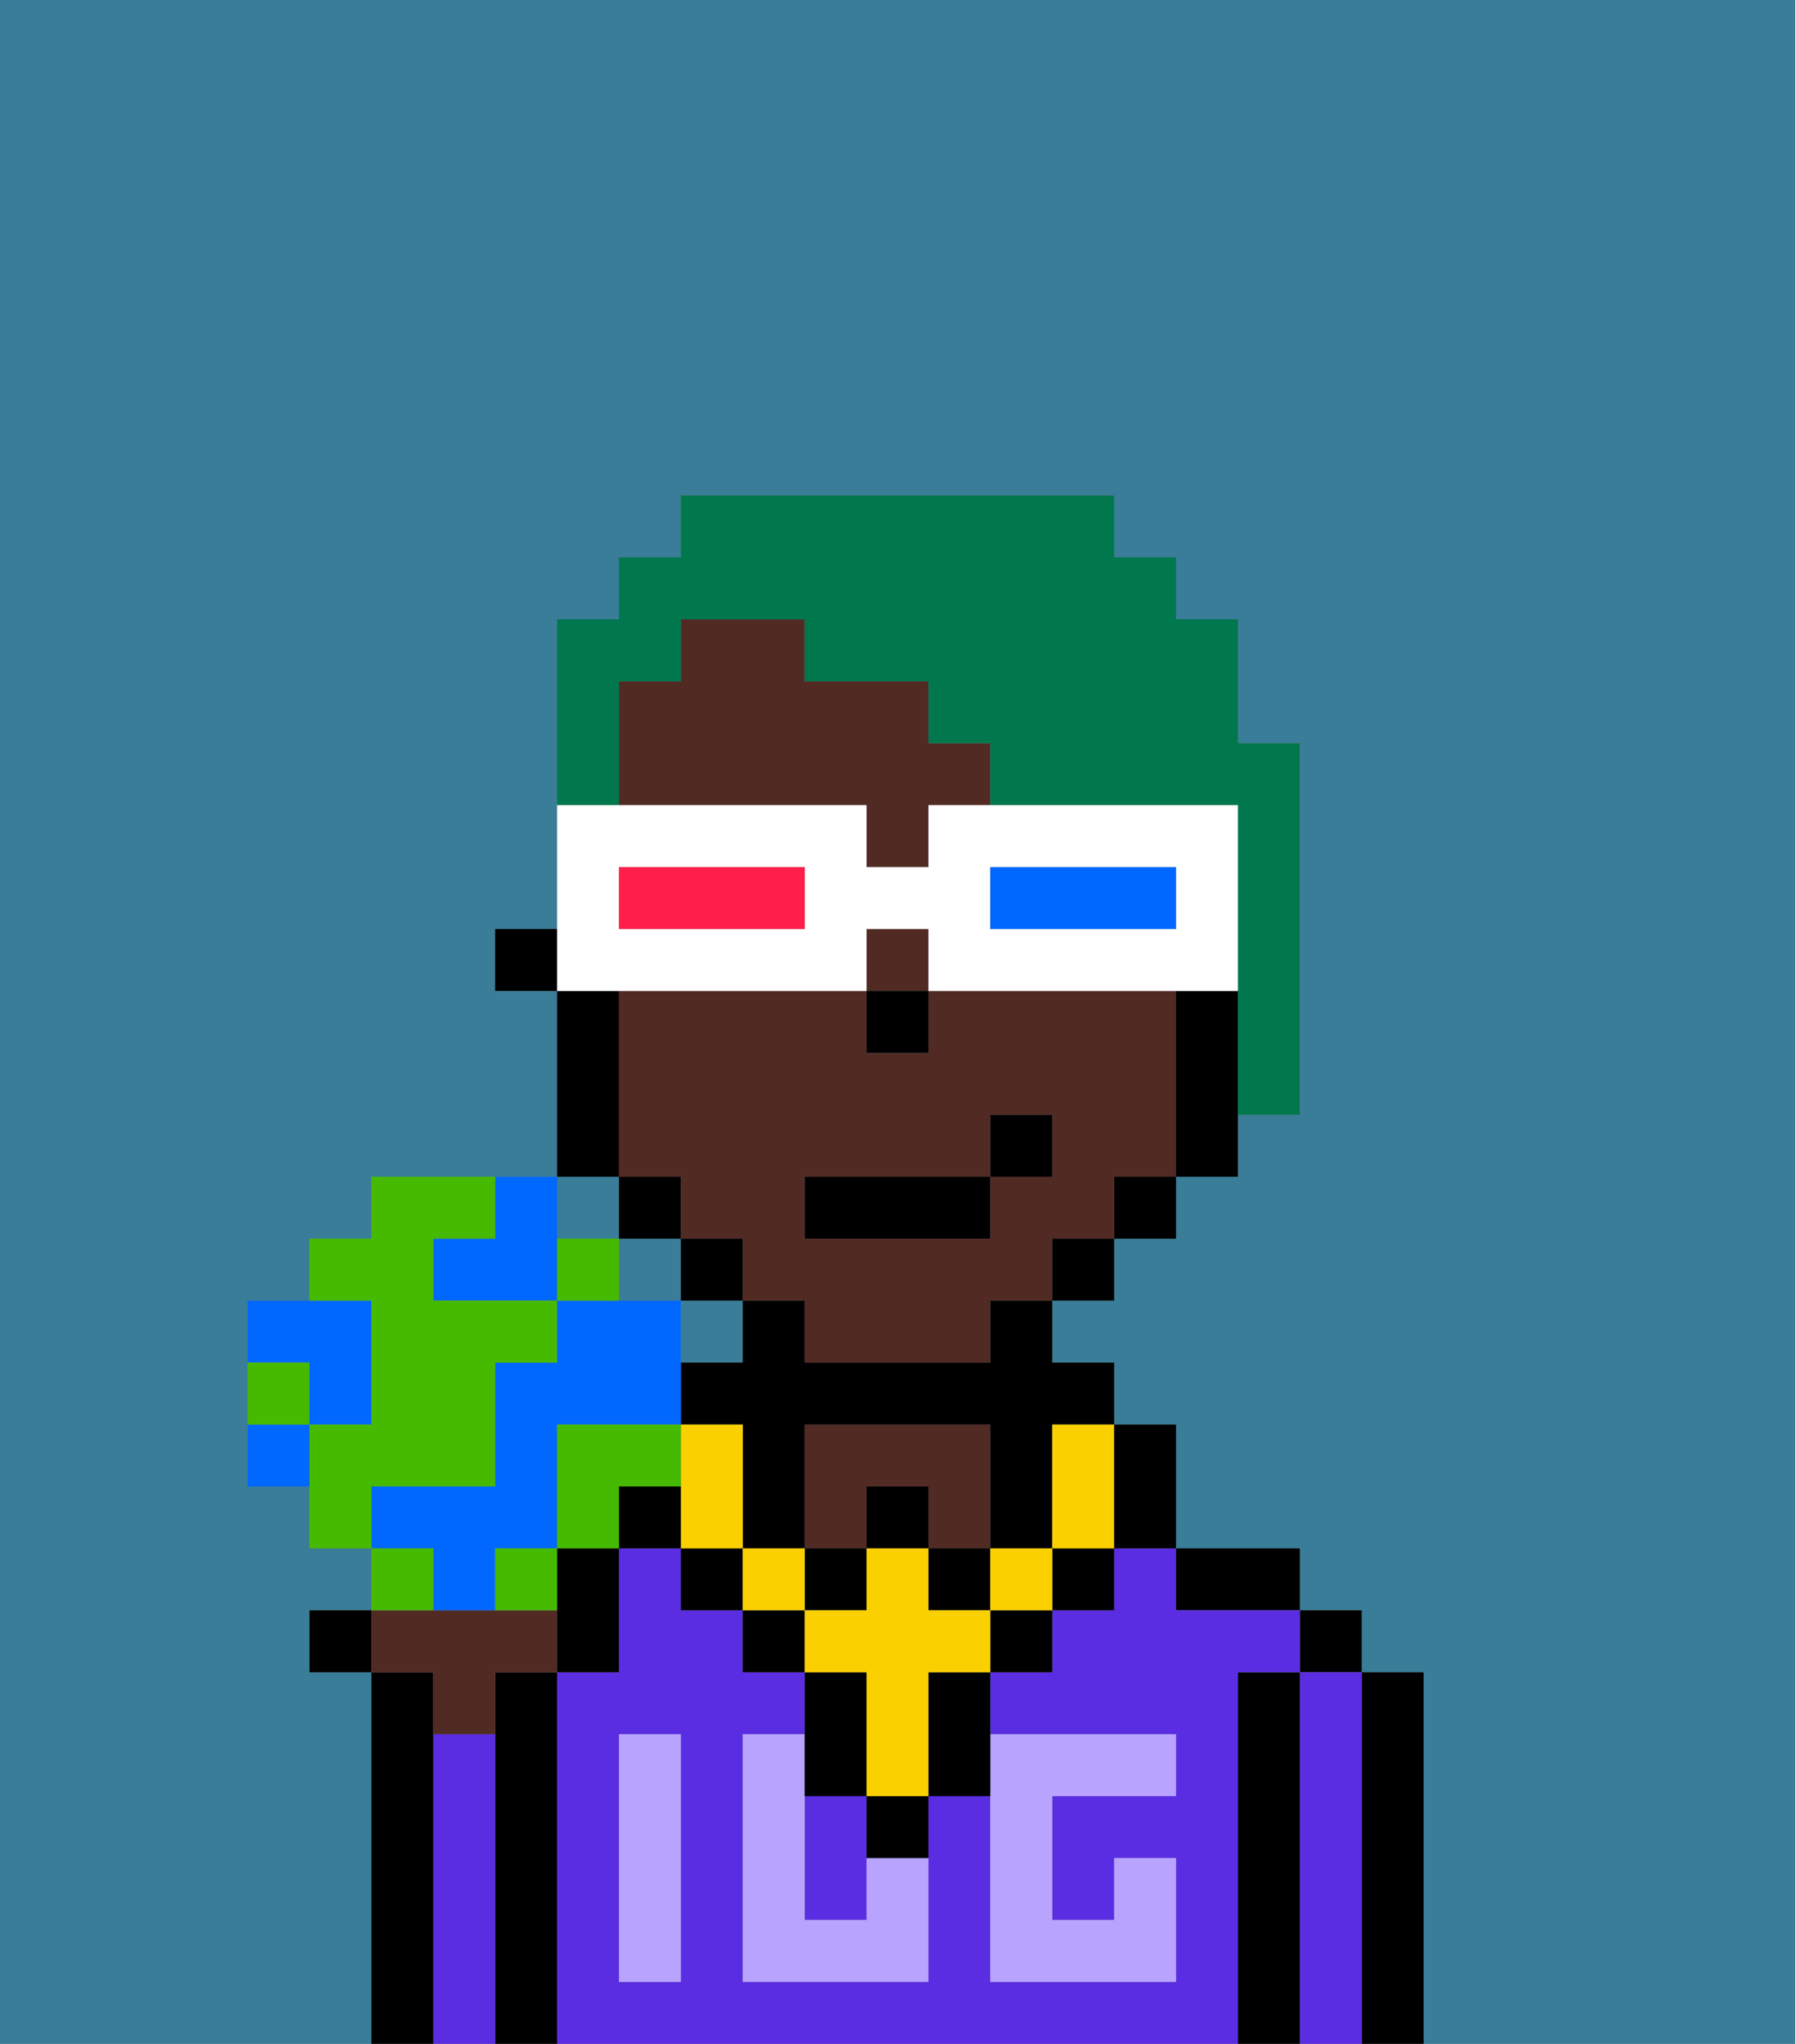 <svg xmlns="http://www.w3.org/2000/svg" viewBox="0 0 29 33"><rect x="0" y="0" width="29" height="33" fill="#808080" stroke="none"/><defs><style>polygon,rect,path{shape-rendering:crispedges;}.ia36-1{fill:#397d98;}.ia36-2{fill:#000000;}.ia36-3{fill:#5a2de2;}.ia36-4{fill:#512a24;}.ia36-5{fill:#b8a4ff;}.ia36-6{fill:#fad000;}.ia36-7{fill:#00774c;}.ia36-8{fill:#ffffff;}.ia36-9{fill:#0068ff;}.ia36-10{fill:#ff1f4a;}.ia36-11{fill:#45ba00;}</style></defs><rect class="ia36-1" x="9" y="19" width="1" height="1"/><rect class="ia36-1" x="10" y="20" width="1" height="1"/><rect class="ia36-1" x="11" y="21" width="1" height="1"/><path class="ia36-1" d="M0,33H6V27H5V26H6V25H5V24H4V21H5V20H6V19H9V16H8V15H9V10h1V9h1V8h7V9h1v1h1v2h1v6H20v1H19v1H18v1H17v1h1v1h1v2h2v1h1v1h1v6h6V0H0Z"/><path class="ia36-2" d="M23,27H22v6h1V27Z"/><rect class="ia36-2" x="21" y="26" width="1" height="1"/><path class="ia36-3" d="M22,27H21v6h1V27Z"/><path class="ia36-2" d="M21,27H20v6h1V27Z"/><path class="ia36-2" d="M20,26h1V25H19v1Z"/><path class="ia36-3" d="M20,27h1V26H19V25H18v1H17v1H16v1h3v1H17v2h1V30h1v2H16V29H15v3H12V28h1V27H12V26H11V25H10v2H9v6H20V27Zm-9,2v3H10V28h1Z"/><path class="ia36-3" d="M13,31h1V29H13Z"/><path class="ia36-4" d="M14,24h1v1h1V23H13v2h1Z"/><path class="ia36-2" d="M9,26v1h1V25H9Z"/><path class="ia36-2" d="M9,27H8v6H9V27Z"/><path class="ia36-3" d="M8,28H7v5H8V28Z"/><path class="ia36-2" d="M7,28V27H6v6H7V28Z"/><path class="ia36-5" d="M14,31H13V28H12v4h3V30H14Z"/><path class="ia36-5" d="M10,29v3h1V28H10Z"/><path class="ia36-5" d="M16,30v2h3V30H18v1H17V29h2V28H16v2Z"/><path class="ia36-4" d="M19,16H15v1H14V16H10v3h1v1h1v1h1v1h3V21h1V20h1V19h1V16Zm-2,3H16v1H13V19h3V18h1Z"/><path class="ia36-4" d="M15,12V11H13V10H11v1H10v2h4v1h1V13h1V12Z"/><rect class="ia36-4" x="14" y="15" width="1" height="1"/><path class="ia36-2" d="M19,16v3h1V16Z"/><rect class="ia36-2" x="18" y="19" width="1" height="1"/><rect class="ia36-2" x="17" y="20" width="1" height="1"/><path class="ia36-2" d="M16,22H13V21H12v1H11v1h1v2h1V23h3v2h1V23h1V22H17V21H16Z"/><rect class="ia36-2" x="11" y="20" width="1" height="1"/><rect class="ia36-2" x="10" y="19" width="1" height="1"/><path class="ia36-2" d="M10,18V16H9v3h1Z"/><rect class="ia36-2" x="8" y="15" width="1" height="1"/><rect class="ia36-2" x="14" y="16" width="1" height="1"/><path class="ia36-2" d="M14,30h1V29H14Z"/><rect class="ia36-2" x="12" y="26" width="1" height="1"/><path class="ia36-2" d="M15,28v1h1V27H15Z"/><rect class="ia36-2" x="16" y="26" width="1" height="1"/><path class="ia36-2" d="M14,29V27H13v2Z"/><rect class="ia36-2" x="17" y="25" width="1" height="1"/><rect class="ia36-2" x="11" y="25" width="1" height="1"/><rect class="ia36-2" x="14" y="24" width="1" height="1"/><rect class="ia36-2" x="13" y="25" width="1" height="1"/><rect class="ia36-2" x="15" y="25" width="1" height="1"/><rect class="ia36-6" x="16" y="25" width="1" height="1"/><path class="ia36-6" d="M15,26V25H14v1H13v1h1v2h1V27h1V26Z"/><rect class="ia36-6" x="12" y="25" width="1" height="1"/><path class="ia36-6" d="M12,24V23H11v2h1Z"/><path class="ia36-6" d="M17,24v1h1V23H17Z"/><path class="ia36-2" d="M19,25V23H18v2Z"/><path class="ia36-2" d="M10,24v1h1V24Z"/><rect class="ia36-2" x="13" y="19" width="3" height="1"/><rect class="ia36-2" x="16" y="18" width="1" height="1"/><path class="ia36-7" d="M10,12V11h1V10h2v1h2v1h1v1h4v5h1V12H20V10H19V9H18V8H11V9H10v1H9v3h1Z"/><path class="ia36-8" d="M11,16h3V15h1v1h5V13H15v1H14V13H9v3h2Zm5-2h3v1H16Zm-6,0h3v1H10Z"/><path class="ia36-9" d="M19,15V14H16v1h3Z"/><path class="ia36-10" d="M13,15V14H10v1h3Z"/><path class="ia36-4" d="M7,28H8V27H9V26H6v1H7Z"/><rect class="ia36-2" x="5" y="26" width="1" height="1"/><path class="ia36-9" d="M7,20v1H9V19H8v1Z"/><path class="ia36-9" d="M5,23H6V21H4v1H5Z"/><path class="ia36-9" d="M7,26H8V25H9V23h2V21H9v1H8v2H6v1H7Z"/><path class="ia36-11" d="M7,24H8V22H9V21H7V20H8V19H6v1H5v1H6v2H5v2H6V24Z"/><path class="ia36-11" d="M11,24V23H9v2h1V24Z"/><path class="ia36-11" d="M8,25v1H9V25Z"/><path class="ia36-9" d="M4,23v1H5V23Z"/><path class="ia36-11" d="M9,20v1h1V20Z"/><path class="ia36-11" d="M7,25H6v1H7Z"/><path class="ia36-11" d="M5,22H4v1H5Z"/></svg>